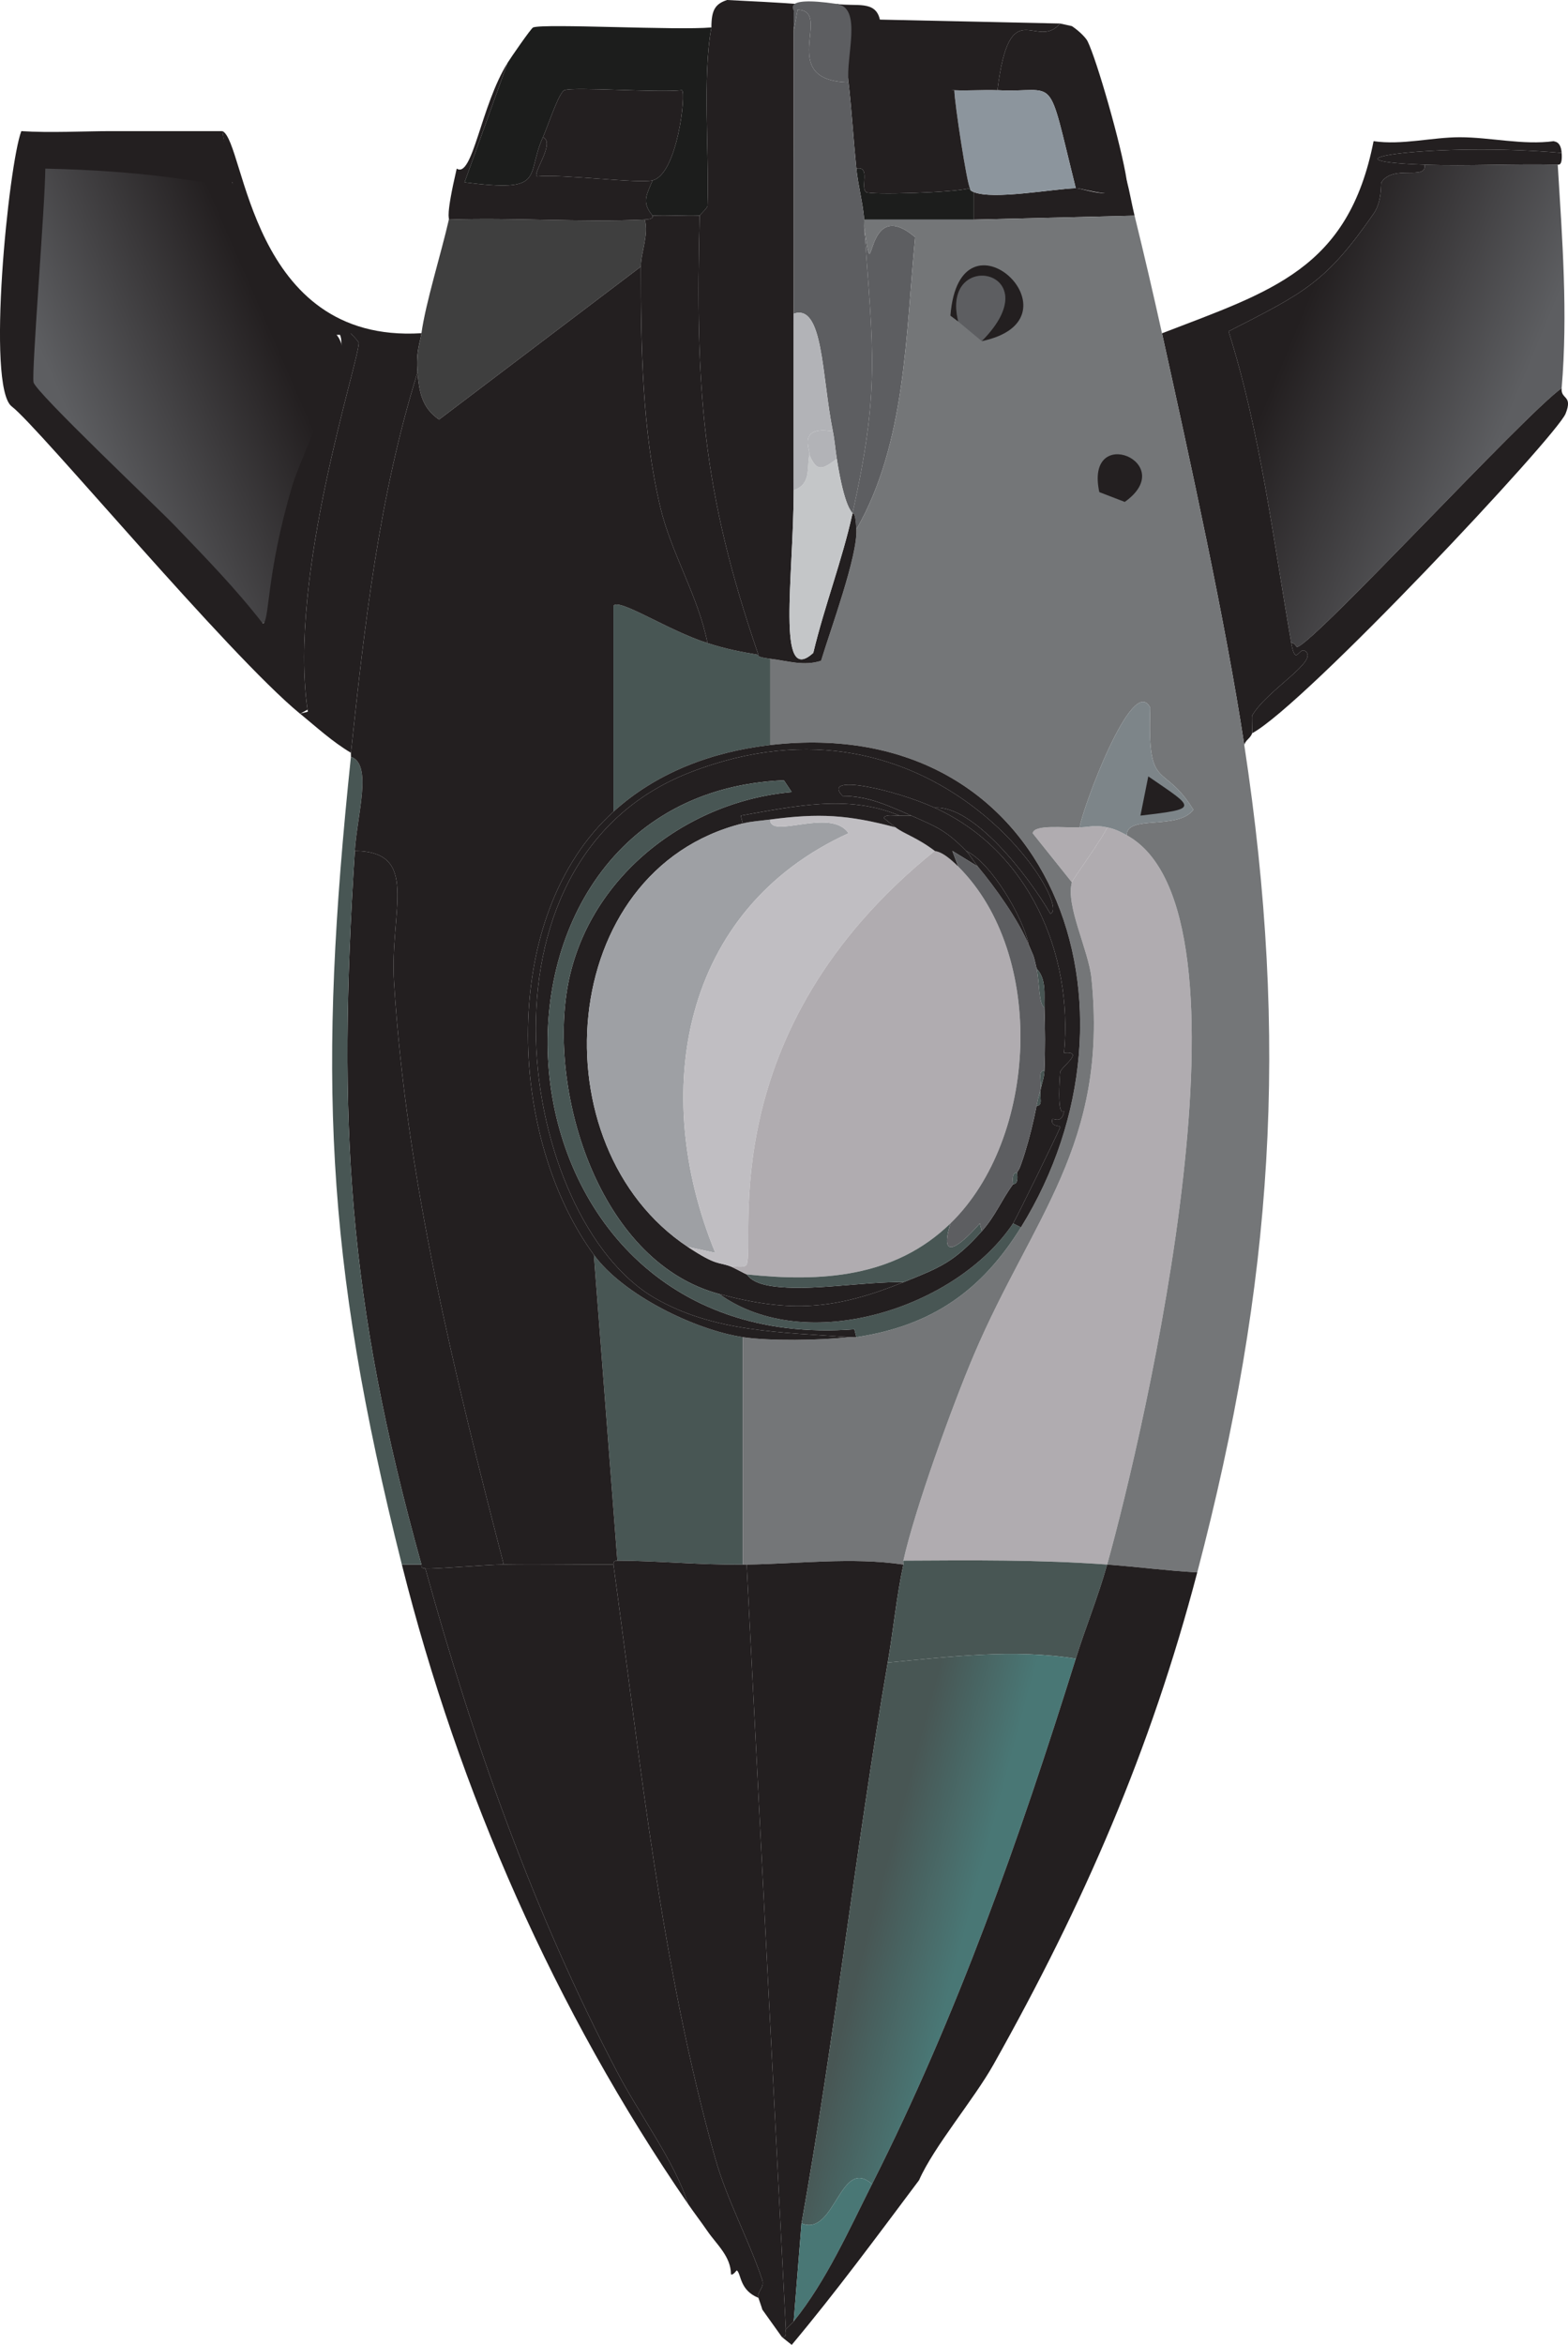 <?xml version="1.0" encoding="UTF-8"?>
<svg id="Layer_2" data-name="Layer 2" xmlns="http://www.w3.org/2000/svg" xmlns:xlink="http://www.w3.org/1999/xlink" viewBox="0 0 200.09 299">
  <defs>
    <style>
      .cls-1 {
        fill: #9ea0a4;
      }

      .cls-1, .cls-2, .cls-3, .cls-4, .cls-5, .cls-6, .cls-7, .cls-8, .cls-9, .cls-10, .cls-11, .cls-12, .cls-13, .cls-14, .cls-15, .cls-16, .cls-17, .cls-18 {
        stroke-width: 0px;
      }

      .cls-2 {
        fill: url(#linear-gradient);
      }

      .cls-3 {
        fill: #7d8589;
      }

      .cls-4 {
        fill: #c4c6c8;
      }

      .cls-5 {
        fill: #747678;
      }

      .cls-6 {
        fill: #c0bec2;
      }

      .cls-7 {
        fill: #3f3f3f;
      }

      .cls-8 {
        fill: #1c1d1c;
      }

      .cls-9 {
        fill: #497775;
      }

      .cls-10 {
        fill: #b0acb0;
      }

      .cls-11 {
        fill: url(#linear-gradient-2);
      }

      .cls-12 {
        fill: url(#linear-gradient-3);
      }

      .cls-13 {
        fill: #8c959d;
      }

      .cls-14 {
        fill: #231f20;
      }

      .cls-15 {
        fill: #485654;
      }

      .cls-16 {
        fill: #b2b3b7;
      }

      .cls-17 {
        fill: url(#linear-gradient-4);
      }

      .cls-18 {
        fill: #5d5e61;
      }
    </style>
    <linearGradient id="linear-gradient" x1="11.04" y1="117.36" x2="38.29" y2="128.66" gradientTransform="translate(202.56 173) rotate(-180)" gradientUnits="userSpaceOnUse">
      <stop offset="0" stop-color="#5d5e61"/>
      <stop offset="1" stop-color="#231f20"/>
    </linearGradient>
    <linearGradient id="linear-gradient-2" x1="107.5" y1="119.04" x2="132.42" y2="129.38" gradientTransform="translate(-103.76 173) scale(1.05 -1)" xlink:href="#linear-gradient"/>
    <linearGradient id="linear-gradient-3" x1="131.02" y1="-74.45" x2="118.37" y2="-71.44" gradientTransform="translate(202.56 173) rotate(-180)" gradientUnits="userSpaceOnUse">
      <stop offset="0" stop-color="#231f20"/>
      <stop offset="1" stop-color="#231f20"/>
    </linearGradient>
    <linearGradient id="linear-gradient-4" x1="79.91" y1="-75.28" x2="91.5" y2="-72.18" gradientTransform="translate(202.56 173) rotate(-180)" gradientUnits="userSpaceOnUse">
      <stop offset="0" stop-color="#497775"/>
      <stop offset="1" stop-color="#485654"/>
    </linearGradient>
  </defs>
  <g id="Layer_1-2" data-name="Layer 1">
    <g>
      <g>
        <path class="cls-2" d="M164.78,82c-2.33-13.32-3.91-26.75-8-39.75,9.63-4.93,12.37-6.16,18.5-15,1.12-1.62.89-3.83,1-4,1.53-2.35,5.84-.17,5.5-2.25,5.65.2,11.34-.15,17,0,.58,9.53,1.31,18.94.5,28.5-4.75,3.37-31.46,32.42-33.75,33-.1.03-.37-.61-.75-.5Z"/>
        <path class="cls-11" d="M37.59,75.65c2-10.51,6.08-25.15,6.06-31.02,0-1.16-.66-2.21-1.69-2.73-9.95-5.02-10.21-17.69-13.57-20.22-.69-.03-.72-.8-2.07-.89-2.33-.3-3.93-.44-5.48-.59-1.94-.17-9.04-.15-14.4-.06-1.59.03-2.88,1.26-3,2.84-.62,7.96-1.77,17.91-1.33,25.63.05.84.46,1.6,1.1,2.14,6.31,5.31,28.31,28.23,30.32,28.73.06.02,1.6-1.13,2.71-1.85.7-.46,1.2-1.17,1.35-1.99Z"/>
        <path class="cls-14" d="M148.28,42.5c13.98-5.39,23.79-8.18,27-24.5,3.63.53,7.45-.5,11-.5,3.9,0,8.04,1.03,12,.5,0,.09.89-.09,1,1.5-15.69-1.38-32.8.96-17.5,1.5.34,2.08-3.97-.1-5.5,2.25-.11.17.12,2.38-1,4-6.13,8.84-8.87,10.07-18.5,15,4.09,13,5.67,26.43,8,39.75.53,3.03.98.49,1.75,1,1.91,1.25-4.83,4.93-6.75,8.25-.06.1.04,2.14,0,2.25-.21.65-.84.85-1,1.5-2.41-15.81-6.98-36.57-10.5-52.5Z"/>
        <path class="cls-14" d="M159.78,93.5c.04-.11-.06-2.15,0-2.25,1.92-3.32,8.66-7,6.75-8.25-.77-.51-1.22,2.03-1.75-1,.38-.11.65.53.75.5,2.29-.58,29-29.63,33.75-33-.13,1.48,1.47.85.5,3.25-1.15,2.86-33.31,37.17-40,40.75Z"/>
        <path class="cls-14" d="M181.78,21c-15.3-.54,1.81-2.88,17.5-1.5.13,1.86-.5,1.42-.5,1.5-5.66-.15-11.35.2-17,0Z"/>
      </g>
      <g>
        <path class="cls-14" d="M38.29,91.01C28.99,83.36,4.95,54.45,1.5,51.83c-3.28-2.48-.4-30.87,1.22-35.11,3.63.24,8.16,0,11.37,0,4.75,0,9.41,0,14.3,0,.01.05.14,1.34.56,2.26,1.96,8.11,2.59,3.07-23.17,2.52,0,4.25-1.77,25.91-1.5,27.25.26,1.26,15.68,15.84,18,18.25,3.88,4.04,7.81,8.06,11.25,12.5.89-.09.38-6.16,3.75-17.5,1.23-4.15,7.7-16.94,6-19.5h1.5c.01.08,1.01,1.02,1,1.25-.1,2.74-9,29.64-6.54,46.74l-.95.53Z"/>
        <path class="cls-14" d="M38.28,91l1-.25c-2.59-17.08,6.4-44.24,6.5-47,0-.23-.99-1.17-1-1.25-12.24,2.81-16.28-24.64-16.39-25.78,2.91,1.35,3.41,27.11,25.37,25.77.02,0,.02.02.02.03-.16,1.11-.73,2.32-.5,4.97-4.91,15.73-6.76,32.19-8.5,48.5-2.37-1.41-4.38-3.26-6.5-5Z"/>
      </g>
      <g>
        <path class="cls-14" d="M136.78,3.33c1.04.69,1.81,1.54,2,1.92,1.16,2.33,4.32,13.28,5,17.75.48,3.12-5.51.97-6.5,1-3.8-15.23-2.16-12.1-10-12.5,1.57-12.69,4.96-4.92,8-8.5"/>
        <path class="cls-14" d="M124.28,28v-3.5c2.54,1,10.01-.41,13-.5.99-.03,5.53,2.01,6.5-1,.39,1.51.64,3.03,1,4.5l-20.5.5Z"/>
        <path class="cls-15" d="M78.78,199l-3-39c3.72,5.1,12.88,9.58,19,10.5q0,14.5,0,29c-5.35.07-10.7-.48-16-.5Z"/>
        <path class="cls-15" d="M90.28,82c2.5.79,3.96,1.06,6.5,1.5.08.01-.52.26,1.5.5v11c-7.37.85-14.45,3.46-20,8.5q0-13.12,0-26.25c.62-1.07,7.02,3.18,12,4.75Z"/>
        <path class="cls-18" d="M108.78,65.5c3.52-15.89,2.64-20.64,1.5-36.5,1.32,9.41-.22-4.51,6.5,1.25-1.21,12.49-1.17,26.24-7.5,37.25-.13-2.58-.48-1.9-.5-2Z"/>
        <path class="cls-8" d="M110.28,28c-.16-2.09-.78-4.34-1-6.5,1.86-.39.46,2.44,1.25,3,.54.38,11.23.07,13.25-.5.08.11-.17.24.5.5v3.5h-14Z"/>
        <g>
          <path class="cls-10" d="M115.28,199c1.45-6.54,6.27-19.84,9-26.25,7.47-17.55,17.15-26.77,15-48-.36-3.59-3.31-9.24-2.5-12.25.11-.4,3.92-5.59,4.5-7,.99.2,1.64.53,2.5,1,17.73,9.71,2.26,75.98-2.5,93-8.68-.63-17.31-.55-26-.5Z"/>
          <path class="cls-10" d="M137.78,105.5c1.55-.06,1.79-.34,3.5,0-.58,1.41-4.39,6.6-4.5,7l-5-6.25c.16-1.16,4-.68,6-.75Z"/>
        </g>
        <g>
          <path class="cls-5" d="M141.28,199.5c4.76-17.02,20.23-83.29,2.5-93-.02-2.66,6.53-.59,8.5-3.25-3.85-6.27-5.89-2.01-5.5-13-2.25-4.6-8.78,13.21-9,15.25-2,.07-5.84-.41-6,.75l5,6.25c-.81,3.01,2.14,8.66,2.5,12.25,2.15,21.23-7.53,30.45-15,48-2.73,6.41-7.55,19.71-9,26.25-.04.16.03.34,0,.5-6.62-.97-13.35-.09-20,0-.17,0-.33,0-.5,0q0-14.5,0-29c3.42.51,9.91.42,13.5,0,.32-.04.68.05,1,0,9.65-1.44,16.01-5.96,21-14,17.32-27.91,4.1-65.66-32-61.5v-11c2.15.26,4.3.99,6.5.25,1.23-4.07,4.67-13.36,4.5-16.75,6.33-11.01,6.29-24.76,7.5-37.25-6.72-5.76-5.18,8.16-6.5-1.25-.02-.33.03-.67,0-1h14q10.25-.25,20.5-.5c1.24,5.03,2.38,9.94,3.5,15,3.52,15.93,8.09,36.69,10.5,52.5,5.75,37.76,3.7,68.53-6,105.5-3.84-.21-7.67-.72-11.5-1Z"/>
          <path class="cls-18" d="M122.28,41c-2.36-9.45,12.02-6.59,3,2.5l-3-2.5Z"/>
          <path class="cls-14" d="M125.28,43.5c9.02-9.09-5.36-11.95-3-2.5l-1-.75c1.18-14.9,17.47.43,4,3.25Z"/>
          <path class="cls-14" d="M143.53,64l-3.25-1.25c-1.9-8.85,10.29-3.76,3.25,1.25Z"/>
        </g>
        <g>
          <path class="cls-12" d="M93.28,290c-.02-2.29-1.83-3.8-3-5.5-.81-1.18-1.69-2.32-2.5-3.5-1.58-5.22-6.13-11.28-9-16.75-10.61-20.18-18.46-42.35-24.5-64.25.48.14,8.22-.52,10-.5,4.66.07,9.33-.03,14,0,3.47,25.43,6.05,50.97,13,75.75,1.48,5.27,4.31,10.4,6,15.5.31.94-.74,1.5-.5,2.25-2.42-.97-2.18-3.04-2.75-3.5-.04-.03-.49.68-.75.5Z"/>
          <path class="cls-14" d="M97.28,294.5c-.14-.49-.34-1-.5-1.5-.24-.75.81-1.31.5-2.25-1.69-5.1-4.52-10.23-6-15.5-6.95-24.78-9.53-50.32-13-75.75.04,0-.15-.5.5-.5,5.3.02,10.65.57,16,.5.17,0,.33,0,.5,0q2.5,48.75,5,97.5c-.12.23.29,1.04-.5,1l-2.5-3.5Z"/>
          <path class="cls-14" d="M51.28,199.5h2.5c-.05.57.27.43.5.5,6.04,21.9,13.89,44.07,24.5,64.25,2.87,5.47,7.42,11.53,9,16.75-16.98-24.7-29.2-52.44-36.5-81.5Z"/>
          <path class="cls-14" d="M95.28,199.5c6.65-.09,13.38-.97,20,0-.89,4.11-1.28,8.35-2,12.5-4.09,23.71-6.76,47.79-11,71.5l-1,12.5c-.13.16-.97.94-1,1q-2.5-48.75-5-97.5Z"/>
          <path class="cls-15" d="M113.28,212c.72-4.15,1.11-8.39,2-12.5.03-.16-.04-.34,0-.5,8.69-.05,17.32-.13,26,.5-1.18,4.21-2.73,7.92-4,12-7.98-1.26-16.06-.25-24,.5Z"/>
          <g>
            <path class="cls-17" d="M102.28,283.5c4.24-23.71,6.91-47.79,11-71.5,7.94-.75,16.02-1.76,24-.5-7.2,23.03-15.1,45.42-26,67-4.09-3.62-4.72,6.79-9,5Z"/>
            <path class="cls-9" d="M101.28,296l1-12.5c4.28,1.79,4.91-8.62,9-5-2.93,5.81-5.88,12.43-10,17.5Z"/>
          </g>
          <g>
            <path class="cls-14" d="M99.78,298c.79.04.38-.77.5-1,.03-.06.87-.84,1-1,4.12-5.07,7.07-11.69,10-17.5,10.9-21.58,18.8-43.97,26-67,1.27-4.08,2.82-7.79,4-12,3.83.28,7.66.79,11.5,1-5.97,22.74-14.5,42.29-26,62.75-2.51,4.47-7.62,10.47-9.5,14.75-5.31,7.08-10.58,14.23-16.25,21l-1.25-1Z"/>
            <path class="cls-14" d="M140.53,211.5l-.75-.75c3.76-9.41,11.55-1,.75.75Z"/>
          </g>
        </g>
        <path class="cls-13" d="M124.28,24.5c-.67-.26-.42-.39-.5-.5-.38-.51-1.96-10.75-2-12.5,1.82.1,3.68-.09,5.5,0,7.84.4,6.2-2.73,10,12.5-2.99.09-10.46,1.5-13,.5Z"/>
        <path class="cls-14" d="M121.78,11.5c-2.68-.14-12.52-.14-13-1.5,4.45.39,3.55-4.38,3.5-7.5l23,.5c-3.04,3.58-6.43-4.19-8,8.5-1.82-.09-3.68.1-5.5,0Z"/>
        <path class="cls-7" d="M53.28,47.5c-.23-2.67.35-3.89.5-5,.53-3.87,2.5-10.12,3.5-14.5,8.3-.3,16.72.38,25,0,.53,1.94-.5,4.2-.5,6q-12.87,9.75-25.75,19.5c-2.27-1.55-2.54-3.65-2.75-6Z"/>
        <g>
          <path class="cls-14" d="M53.78,199.5c-9.41-33.74-10.73-56.36-8.5-91,8.37.07,4.43,7.58,5,16.75,1.58,25.25,7.69,49.85,14,74.25-1.78-.02-9.52.64-10,.5-.23-.07-.55.07-.5-.5Z"/>
          <path class="cls-15" d="M51.28,199.5c-9.9-39.4-10.69-62.86-6.5-103,2.79.94.8,7.33.5,12-2.23,34.64-.91,57.26,8.5,91h-2.5Z"/>
        </g>
        <path class="cls-14" d="M82.28,28c-8.28.38-16.7-.3-25,0,.07-.32-.45-.25,1-6.5,2.03,1.3,3.07-8.01,6.5-13.5l-5.5,15.25c10.52,1.33,7.74-.7,10-5.75,1.65.67-1.4,4.64-.75,5,3.32-.33,12.95.95,14.75.5-.81,1.92-1.41,2.81,0,4.5-.06,0,.34.44-1,.5Z"/>
        <path class="cls-14" d="M109.28,21.5c-.37-3.65-.59-7.37-1-11-.37-3.32-.84-6.72-1.5-10,2.42.38,4.94-.52,5.5,2,.31,1.4,6.82,8.86,9.5,9,.04,1.75,1.62,11.99,2,12.5-2.02.57-12.71.88-13.25.5-.79-.56.61-3.39-1.25-3Z"/>
        <path class="cls-8" d="M83.28,27.5c-1.41-1.69-.81-2.58,0-4.5,3.18-.79,4.28-11.13,3.75-11.5-3.23.34-13.83-.46-15,0-.72.28-2.1,4.54-2.75,6-2.26,5.05.52,7.08-10,5.75l5.5-15.25c.39-.63,2.99-4.4,3.25-4.5,1.42-.53,18.41.4,22.75,0-1.16,6.33-.27,15.85-.5,22.75,0,.27-1,1.17-1,1.25-1.99.07-4.01-.1-6,0Z"/>
        <path class="cls-14" d="M90.28,82c-1.15-5.91-4.61-11.44-6-17.25-2.35-9.8-2.49-20.67-2.5-30.75,0-1.8,1.03-4.06.5-6,1.34-.06.94-.5,1-.5,1.99-.1,4.01.07,6,0-.54,21.87.26,35,7.5,56-2.54-.44-4-.71-6.5-1.5Z"/>
        <g>
          <path class="cls-14" d="M64.28,199.5c-6.31-24.4-12.42-49-14-74.25-.57-9.17,3.37-16.68-5-16.75.3-4.67,2.29-11.06-.5-12,.02-.16-.02-.34,0-.5,1.74-16.31,3.59-32.77,8.5-48.5.21,2.35.48,4.45,2.75,6q12.87-9.75,25.75-19.5c0,10.08.15,20.95,2.5,30.75,1.39,5.81,4.85,11.34,6,17.25-4.98-1.57-11.38-5.82-12-4.75q0,13.12,0,26.25c-14.63,13.29-13.6,41.29-2.5,56.5l3,39c-.65,0-.46.5-.5.5-4.67-.03-9.34.07-14,0Z"/>
          <path class="cls-14" d="M59.03,104.5l-6.75-3.25c2.56-10.31,11.96-6.87,6.75,3.25Z"/>
          <path class="cls-14" d="M65.03,68c-5.35-5.84-6.73-8.2,2.5-8.5.45,2.82,1.47,9.05-2.5,8.5Z"/>
        </g>
        <g>
          <path class="cls-14" d="M98.28,84c-2.02-.24-1.42-.49-1.5-.5-7.24-21-8.04-34.13-7.5-56,0-.08.99-.98,1-1.25.23-6.9-.66-16.42.5-22.75,0-2.25.5-3,2-3.5,7.69.37,8.47.49,8.92.5,0,1.25-.42,2.25-.42,3.5-.02,12,.03,24,0,36-.02,7.5,0,15,0,22.5,0,11.07-2.26,25.13,2.5,20.75,1.43-5.98,3.67-11.74,5-17.75.02.1.37-.58.5,2,.17,3.39-3.27,12.68-4.5,16.75-2.2.74-4.35,0-6.5-.25Z"/>
          <path class="cls-18" d="M106.78,58.5c-.18-1.13-.28-2.43-.5-3.5-1.44-7.15-1.21-16.31-5-15,.03-12-.02-24,0-36l.5-2.75c4.62.09-2.85,9.03,6.5,9.25.41,3.63.63,7.35,1,11,.22,2.16.84,4.41,1,6.5.03.33-.02.67,0,1,1.14,15.86,2.02,20.61-1.5,36.5-.07-.36-.97-.52-2-7Z"/>
          <path class="cls-18" d="M101.28,4V1.5c.31,0-2.07-2.11,5.5-1,3.31.49,1.13,6.68,1.5,10-9.35-.22-1.88-9.16-6.5-9.25l-.5,2.75Z"/>
          <path class="cls-4" d="M101.28,62.5c2.27-.73,1.66-2.91,2-4.5.97,2.21,1.64,1.9,3.5.5,1.03,6.48,1.93,6.64,2,7-1.33,6.01-3.57,11.77-5,17.75-4.76,4.38-2.51-9.68-2.5-20.75Z"/>
          <path class="cls-16" d="M101.28,62.5c0-7.5-.02-15,0-22.5,3.79-1.31,3.56,7.85,5,15-4.56-.75-2.86,2.34-3,3-.34,1.59.27,3.77-2,4.5Z"/>
          <path class="cls-16" d="M103.28,58c.14-.66-1.56-3.75,3-3,.22,1.07.32,2.37.5,3.5-1.86,1.4-2.53,1.71-3.5-.5Z"/>
        </g>
        <g>
          <path class="cls-3" d="M141.28,105.5c-1.71-.34-1.95-.06-3.5,0,.22-2.04,6.75-19.85,9-15.25-.39,10.99,1.65,6.73,5.5,13-1.97,2.66-8.52.59-8.5,3.25-.86-.47-1.51-.8-2.5-1Z"/>
          <path class="cls-14" d="M145.53,104l1-5c5.94,4.09,6.62,4.11-1,5Z"/>
        </g>
        <path class="cls-14" d="M83.28,23c-1.8.45-11.43-.83-14.75-.5-.65-.36,2.4-4.33.75-5,.65-1.46,2.03-5.72,2.75-6,1.17-.46,11.77.34,15,0,.53.37-.57,10.71-3.75,11.5Z"/>
        <g>
          <path class="cls-14" d="M108.28,170.5c-8.49-.64-17.15-.59-24.75-5-17.22-10-24.65-55.66,4.5-67,31.23-12.16,49.14,17.25,46,18-2.83-4.88-9.8-13.84-14.75-13.5-5.26-2.38-14.57-4.41-11.75-1.5,3.23,0,5.87,1.24,8.75,2.5-.5,0-1-.02-1.5,0-6.59-2.77-13.51-1.16-20.25,0l.25,1c-23.88,5.94-26.3,41.22-7,54,3.77,2.49,3.88,1.87,5.5,2.5.31.12,1.86.96,2,1,.17.05.44,1.09,3.25,1.5,4.9.71,11.68-.62,16.75-.5-8.66,3.47-14.29,3.96-23.5,1.5-14.83-3.96-21.49-24.32-19.5-38.25,2.03-14.21,14.77-24.52,28.75-25.75l-1-1.5c-43.29,1.8-39.68,73.69,9,70l.25,1c-.32.05-.68-.04-1,0Z"/>
          <path class="cls-15" d="M91.78,165c11.02,7.94,30.18,1.9,37.5-9l1,.5c-4.99,8.04-11.35,12.56-21,14l-.25-1c-48.68,3.69-52.29-68.2-9-70l1,1.5c-13.98,1.23-26.72,11.54-28.75,25.75-1.99,13.93,4.67,34.29,19.5,38.25Z"/>
          <path class="cls-14" d="M94.78,170.5c-6.12-.92-15.28-5.4-19-10.5-11.1-15.21-12.13-43.21,2.5-56.5,5.55-5.04,12.63-7.65,20-8.5,36.1-4.16,49.32,33.59,32,61.5l-1-.5c.38-.57,5.78-11.6,6-12.25.1-.29-1.22,0-1-1,.07-.3,1.17.7,1.5-1,.05-.28-.95,1.4-.5-5,.05-.68,3.25-2.73.5-2.5,1.19-12.69-4.53-25.83-16.5-31.25,4.95-.34,11.92,8.62,14.75,13.5,3.14-.75-14.77-30.16-46-18-29.15,11.34-21.72,57-4.5,67,7.6,4.41,16.26,4.36,24.75,5-3.59.42-10.08.51-13.5,0Z"/>
          <path class="cls-1" d="M87.78,159c-19.3-12.78-16.88-48.06,7-54,1.12-.28,2.36-.35,3.5-.5-.07,2.6,7.75-1.61,10,1.75-21.37,9.74-25.4,33.1-17,53.5l-3.5-.75Z"/>
          <path class="cls-6" d="M93.28,161.5c-1.62-.63-1.73,0-5.5-2.5l3.5.75c-8.4-20.4-4.37-43.76,17-53.5-2.25-3.36-10.07.85-10-1.75,6.23-.83,9.92-.62,16,1,1.17.88,2.75,1.29,5,3-28.62,23.08-22.82,49.97-24,52.75-.21.48-1.5.17-2,.25Z"/>
          <path class="cls-14" d="M91.78,165c9.21,2.46,14.84,1.97,23.5-1.5,4.68-1.87,6.46-2.55,10-6.5,1.76-1.97,2.5-3.97,4-6,.05-.06.73.18.5-1.5.33-.51.27-.4.5-1,.22-.58.32-.93.5-1.5.6-1.94,1.11-4,1.5-6,.87,0,.34-1.07.5-2,.15-.87.46-1.47.5-2.5.11-2.62.09-5.37,0-8-.06-1.66.29-3.61-1-5-.44-2.01-.43-1.59-1-3-.68-3.47-4.78-10.51-8-12-2.55-2.62-3.77-3.08-7-4.5-2.88-1.26-5.52-2.51-8.75-2.5-2.82-2.91,6.49-.88,11.75,1.5,11.97,5.42,17.69,18.56,16.5,31.25,2.75-.23-.45,1.82-.5,2.5-.45,6.4.55,4.72.5,5-.33,1.7-1.43.7-1.5,1-.22.99,1.1.71,1,1-.22.65-5.62,11.68-6,12.25-7.32,10.9-26.48,16.94-37.5,9Z"/>
          <g>
            <path class="cls-10" d="M95.28,162.5c-.14-.04-1.69-.88-2-1,.5-.08,1.79.23,2-.25,1.18-2.78-4.62-29.67,24-52.75.14.11.87-.12,3,2,11.28,11.22,10.17,34.65-1,45.5-7.13,6.93-16.51,7.5-26,6.5Z"/>
            <path class="cls-15" d="M95.28,162.5c9.49,1,18.87.43,26-6.5-1.65,5.5,1.84,2.21,3.75,0l.25,1c-3.54,3.95-5.32,4.63-10,6.5-5.07-.12-11.85,1.21-16.75.5-2.81-.41-3.08-1.45-3.25-1.5Z"/>
          </g>
          <path class="cls-14" d="M98.28,104.5c-1.14.15-2.38.22-3.5.5l-.25-1c6.74-1.16,13.66-2.77,20.25,0-.82.03-1.65-.19-2,.25-.05.08,1.29,1.09,1.5,1.25-6.08-1.62-9.77-1.83-16-1Z"/>
          <path class="cls-14" d="M122.28,110.5c-2.13-2.12-2.86-1.89-3-2-2.25-1.71-3.83-2.12-5-3-.21-.16-1.55-1.17-1.5-1.25.35-.44,1.18-.22,2-.25.5-.02,1,0,1.5,0,3.23,1.42,4.45,1.88,7,4.5.53.54,1.01,1.41,1.5,2l-3.25-2,.75,2Z"/>
          <path class="cls-18" d="M121.28,156c11.17-10.85,12.28-34.28,1-45.5l-.75-2,3.25,2c2.19,2.62,5.22,6.86,6.5,10,.57,1.41.56.99,1,3,.38,1.72.24,4.55,1,5,.09,2.63.11,5.38,0,8-.92,0-.31,1.34-.5,2.5-.02.1-.16.26-.5,2-.39,2-.9,4.06-1.5,6l-.5,1.5c-.23.6-.17.49-.5,1-.04.07-.73-.19-.5,1.5-1.5,2.03-2.24,4.03-4,6l-.25-1c-1.91,2.21-5.4,5.5-3.75,0Z"/>
          <path class="cls-14" d="M124.78,110.5c-.49-.59-.97-1.46-1.5-2,3.22,1.49,7.32,8.53,8,12-1.28-3.14-4.31-7.38-6.5-10Z"/>
          <path class="cls-15" d="M132.28,123.5c1.29,1.39.94,3.34,1,5-.76-.45-.62-3.28-1-5Z"/>
          <path class="cls-15" d="M133.28,136.5c-.04,1.03-.35,1.63-.5,2.5.19-1.16-.42-2.5.5-2.5Z"/>
          <path class="cls-15" d="M132.78,139c-.16.93.37,2.01-.5,2,.34-1.74.48-1.9.5-2Z"/>
          <path class="cls-14" d="M130.78,147c-.18.57-.28.92-.5,1.5l.5-1.5Z"/>
          <path class="cls-15" d="M129.78,149.5c.23,1.68-.45,1.44-.5,1.5-.23-1.69.46-1.43.5-1.5Z"/>
        </g>
      </g>
    </g>
  </g>
</svg>